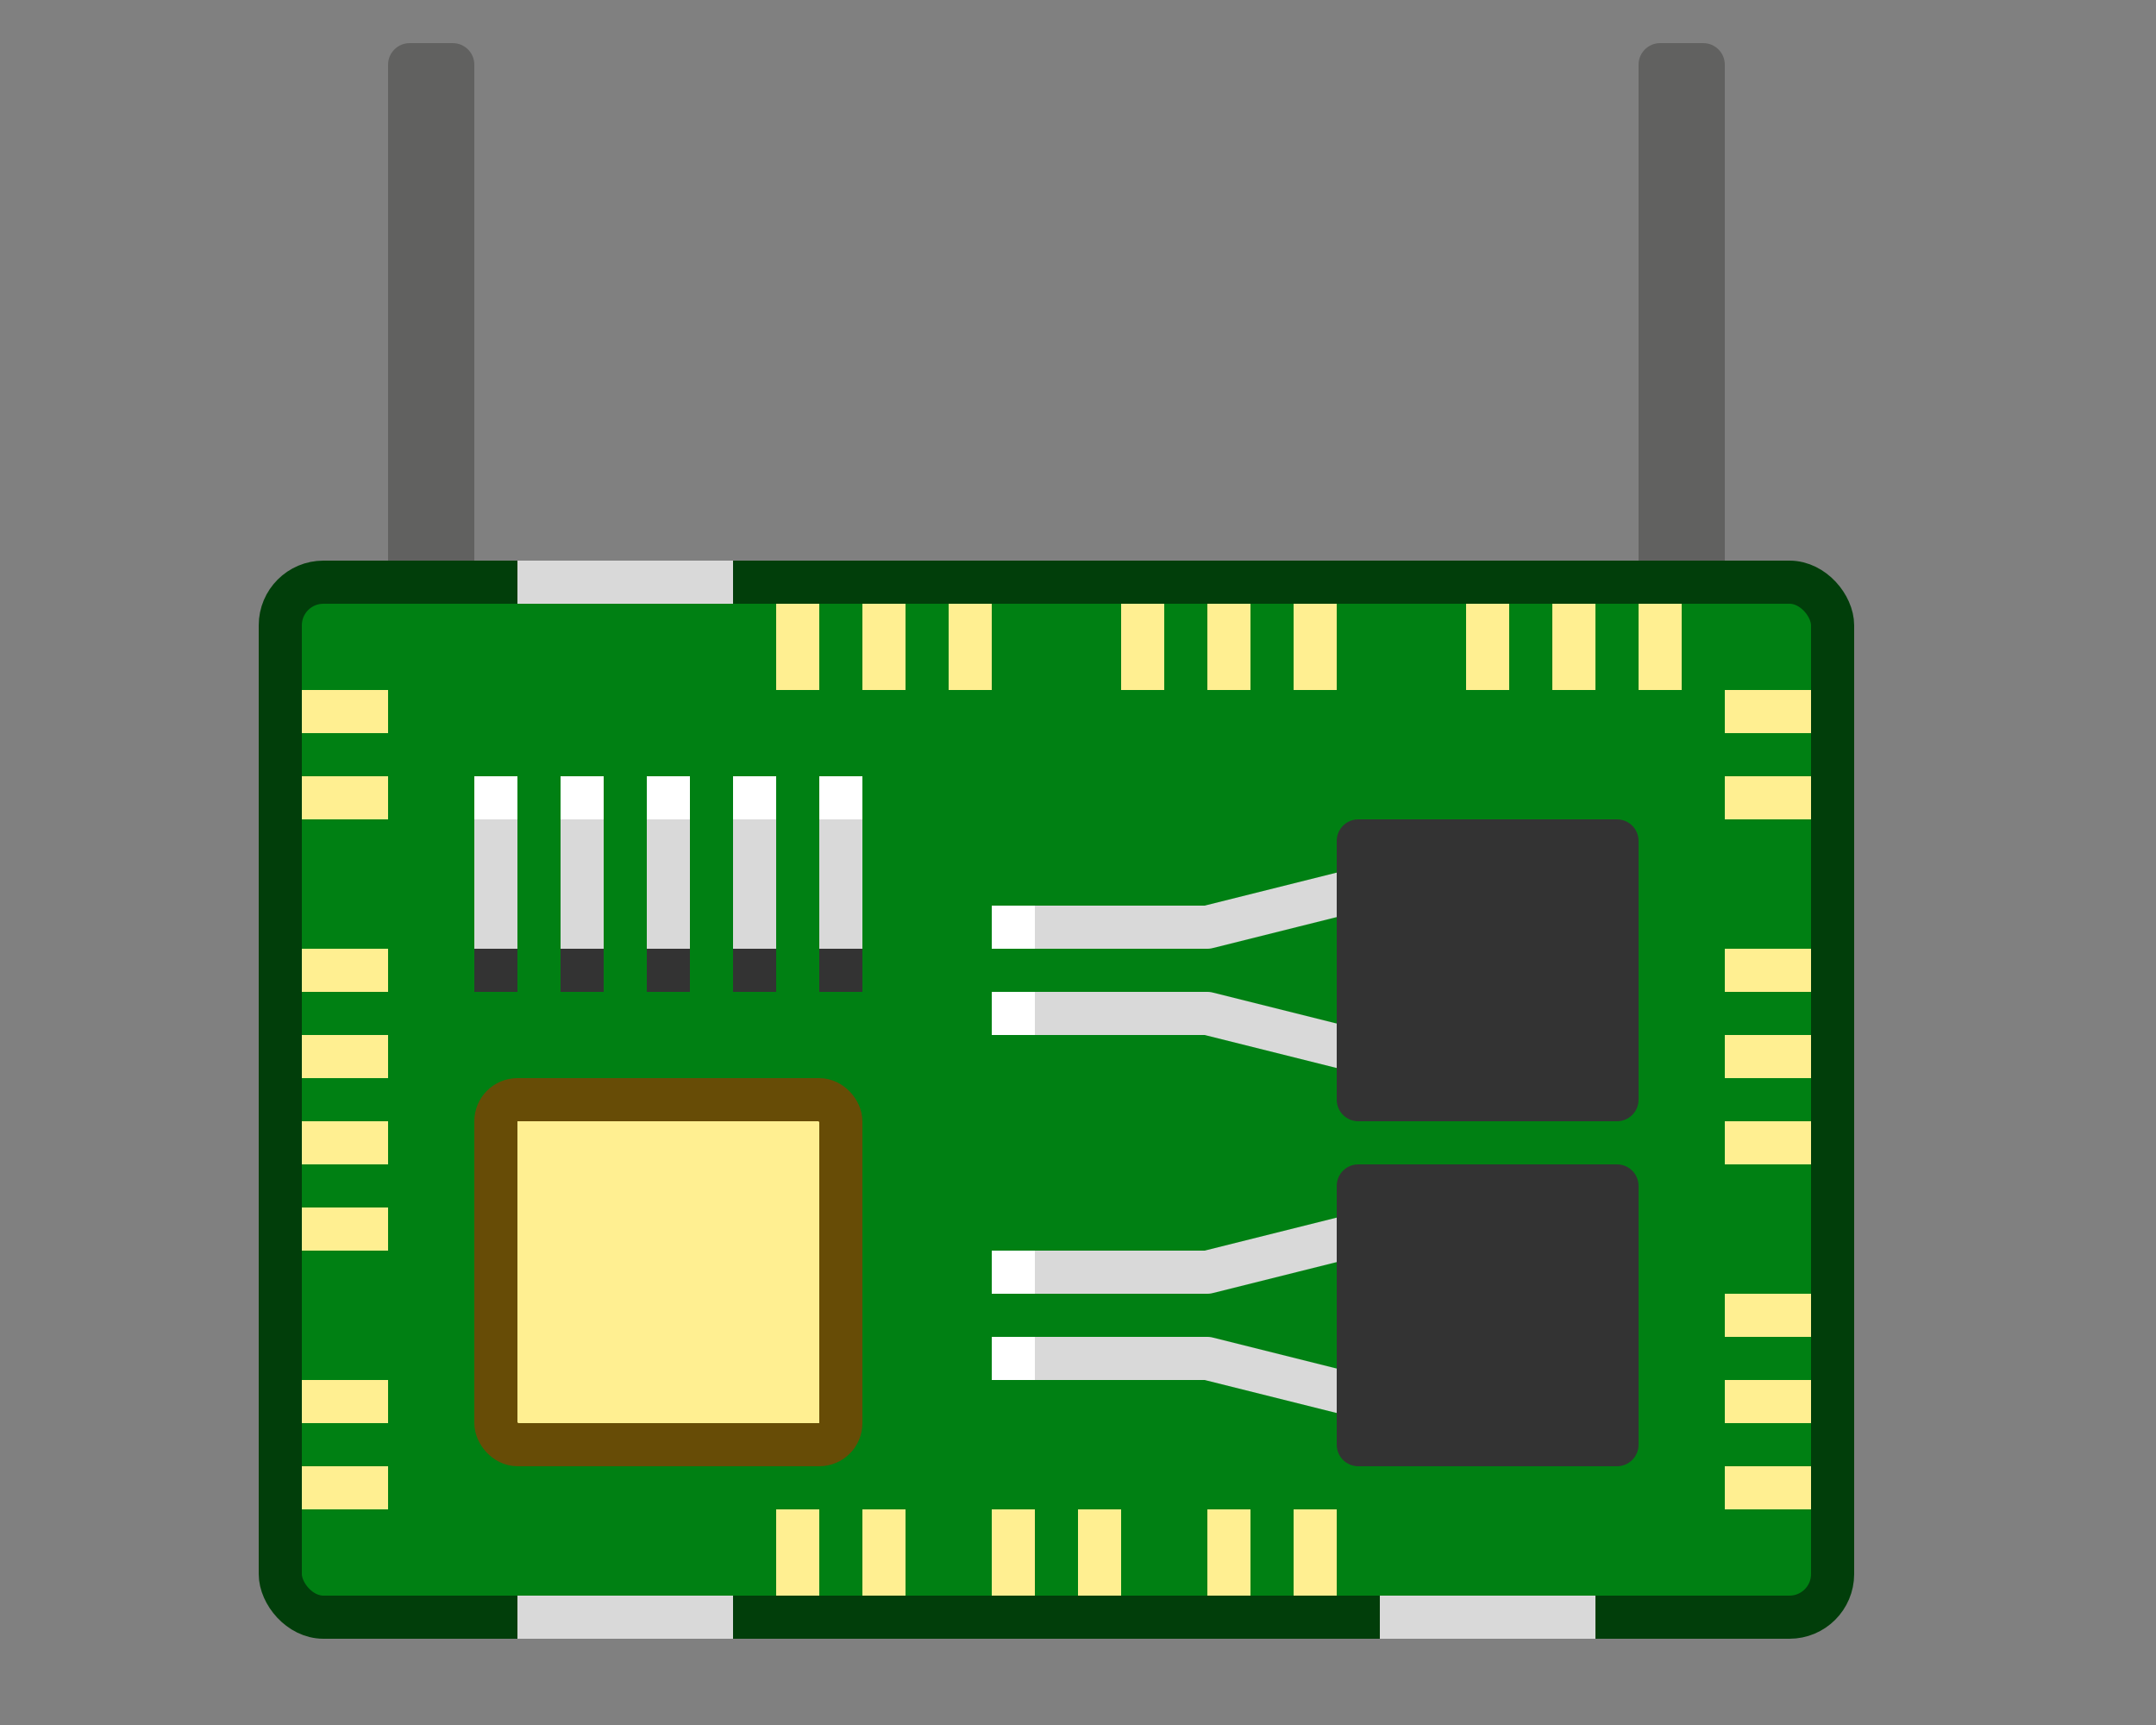 <svg width="50" height="40" viewBox="0 0 50 40" fill="none" xmlns="http://www.w3.org/2000/svg">
<rect x="0" y="0" width="50" height="40" fill="#808080" stroke="none"/>
<path d="M9 1.5C9 1.224 9.224 1 9.5 1H10.5C10.776 1 11 1.224 11 1.5V13H9V1.5Z" fill="#616160"/>
<path d="M38 1.5C38 1.224 38.224 1 38.5 1H39.5C39.776 1 40 1.224 40 1.5V13H38V1.5Z" fill="#616160"/>
<rect x="6.5" y="13.5" width="36" height="24" rx="1" fill="#008013" stroke="#013E0A"/>
<path d="M24 21.5H28L32 20.5M24 23.5H28L32 24.5M24 29.5H28L32 28.5M24 31.5H28L32 32.5" stroke="#D9D9D9" stroke-linejoin="round"/>
<path d="M11 22H12V23H11V22Z" fill="#333333"/>
<path d="M13 22H14V23H13V22Z" fill="#333333"/>
<path d="M15 22H16V23H15V22Z" fill="#333333"/>
<path d="M17 22H18V23H17V22Z" fill="#333333"/>
<path d="M19 22H20V23H19V22Z" fill="#333333"/>
<path d="M31 19.5C31 19.224 31.224 19 31.5 19H37.5C37.776 19 38 19.224 38 19.5V25.5C38 25.776 37.776 26 37.5 26H31.5C31.224 26 31 25.776 31 25.5V19.5Z" fill="#333333"/>
<path d="M31 27.5C31 27.224 31.224 27 31.5 27H37.5C37.776 27 38 27.224 38 27.5V33.5C38 33.776 37.776 34 37.5 34H31.5C31.224 34 31 33.776 31 33.5V27.5Z" fill="#333333"/>
<path d="M11 18H12V19H11V18Z" fill="#FFFFFF"/>
<path d="M13 18H14V19H13V18Z" fill="white"/>
<path d="M15 18H16V19H15V18Z" fill="white"/>
<path d="M17 18H18V19H17V18Z" fill="white"/>
<path d="M19 18H20V19H19V18Z" fill="white"/>
<path d="M23 21H24V22H23V21Z" fill="white"/>
<path d="M23 23H24V24H23V23Z" fill="white"/>
<path d="M23 29H24V30H23V29Z" fill="white"/>
<path d="M23 31H24V32H23V31Z" fill="white"/>
<rect x="11.5" y="25.5" width="8" height="8" rx="0.5" fill="#FFEF91" stroke="#674C06"/>
<path d="M7 32H9V33H7V32Z" fill="#FFEF91"/>
<path d="M7 34H9V35H7V34Z" fill="#FFEF91"/>
<path d="M40 32H42V33H40V32Z" fill="#FFEF91"/>
<path d="M40 30H42V31H40V30Z" fill="#FFEF91"/>
<path d="M40 34H42V35H40V34Z" fill="#FFEF91"/>
<path d="M40 24H42V25H40V24Z" fill="#FFEF91"/>
<path d="M40 22H42V23H40V22Z" fill="#FFEF91"/>
<path d="M40 26H42V27H40V26Z" fill="#FFEF91"/>
<path d="M7 16H9V17H7V16Z" fill="#FFEF91"/>
<path d="M7 18H9V19H7V18Z" fill="#FFEF91"/>
<path d="M40 16H42V17H40V16Z" fill="#FFEF91"/>
<path d="M40 18H42V19H40V18Z" fill="#FFEF91"/>
<path d="M7 22H9V23H7V22Z" fill="#FFEF91"/>
<path d="M7 24H9V25H7V24Z" fill="#FFEF91"/>
<path d="M7 26H9V27H7V26Z" fill="#FFEF91"/>
<path d="M7 28H9V29H7V28Z" fill="#FFEF91"/>
<path d="M18 35H19V37H18V35Z" fill="#FFEF91"/>
<path d="M20 35H21V37H20V35Z" fill="#FFEF91"/>
<path d="M18 14H19V16H18V14Z" fill="#FFEF91"/>
<path d="M20 14H21V16H20V14Z" fill="#FFEF91"/>
<path d="M22 14H23V16H22V14Z" fill="#FFEF91"/>
<path d="M26 14H27V16H26V14Z" fill="#FFEF91"/>
<path d="M28 14H29V16H28V14Z" fill="#FFEF91"/>
<path d="M30 14H31V16H30V14Z" fill="#FFEF91"/>
<path d="M34 14H35V16H34V14Z" fill="#FFEF91"/>
<path d="M36 14H37V16H36V14Z" fill="#FFEF91"/>
<path d="M38 14H39V16H38V14Z" fill="#FFEF91"/>
<path d="M23 35H24V37H23V35Z" fill="#FFEF91"/>
<path d="M25 35H26V37H25V35Z" fill="#FFEF91"/>
<path d="M28 35H29V37H28V35Z" fill="#FFEF91"/>
<path d="M30 35H31V37H30V35Z" fill="#FFEF91"/>
<path d="M11 19H12V22H11V19Z" fill="#D9D9D9"/>
<path d="M13 19H14V22H13V19Z" fill="#D9D9D9"/>
<path d="M15 19H16V22H15V19Z" fill="#D9D9D9"/>
<path d="M17 19H18V22H17V19Z" fill="#D9D9D9"/>
<path d="M19 19H20V22H19V19Z" fill="#D9D9D9"/>
<path d="M12 37H17V38H12V37Z" fill="#D9D9D9"/>
<path d="M12 13H17V14H12V13Z" fill="#D9D9D9"/>
<path d="M32 37H37V38H32V37Z" fill="#D9D9D9"/>
</svg>
